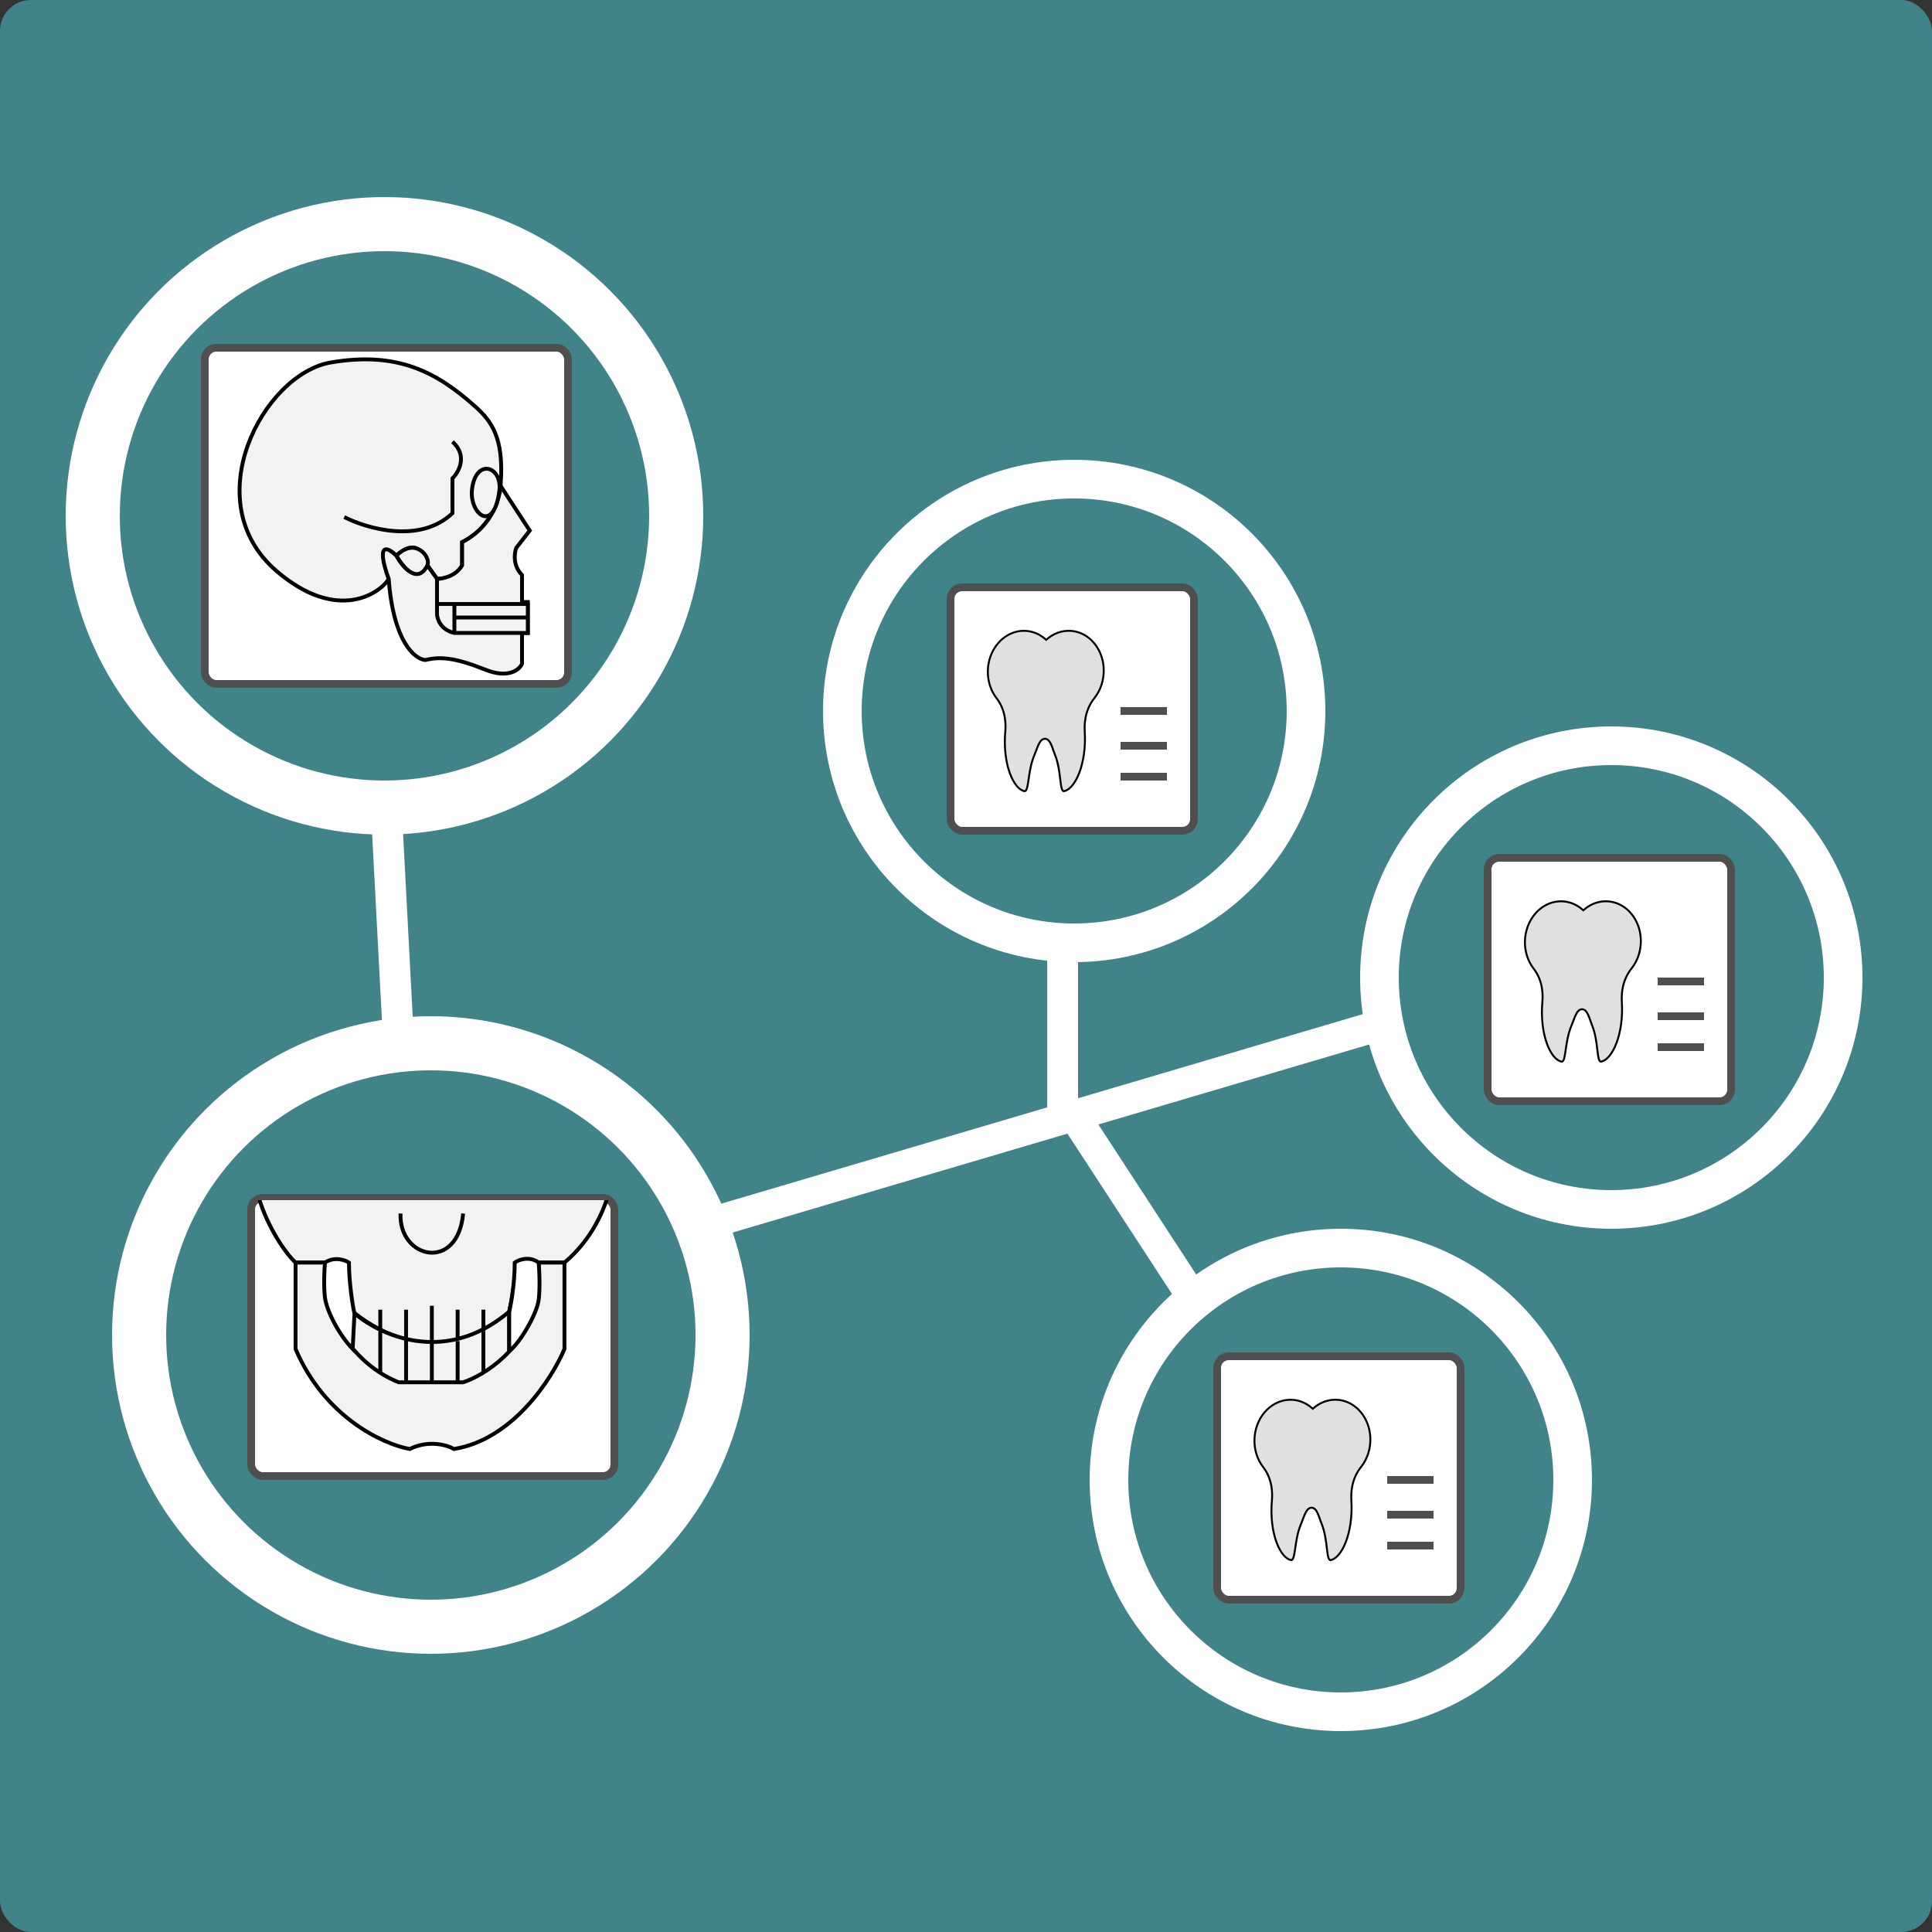 <svg width="500" height="500" viewBox="0 0 500 500" fill="none"
  xmlns="http://www.w3.org/2000/svg">
  <rect x="0" y="0" width="500" height="500" fill="#333333" stroke="none"/>
  <rect width="500" height="500" rx="8" fill="#408389"/>
  <circle cx="99.5" cy="133.5" r="75.5" stroke="white" stroke-width="14"/>
  <circle cx="111.5" cy="345.5" r="75.5" stroke="white" stroke-width="14"/>
  <circle cx="278" cy="184" r="60" stroke="white" stroke-width="10"/>
  <circle cx="417" cy="253" r="60" stroke="white" stroke-width="10"/>
  <circle cx="347" cy="383" r="60" stroke="white" stroke-width="10"/>
  <line x1="99.995" y1="209.79" x2="102.994" y2="266.79" stroke="white" stroke-width="8"/>
  <line x1="275" y1="241" x2="275" y2="292" stroke="white" stroke-width="8"/>
  <line x1="279.35" y1="290.815" x2="309.35" y2="336.815" stroke="white" stroke-width="8"/>
  <line x1="362.133" y1="263.836" x2="186.133" y2="315.836" stroke="white" stroke-width="8"/>
  <rect x="246" y="152" width="63" height="63" rx="3" fill="white" stroke="#4F4F4F" stroke-width="2"/>
  <path d="M285.642 173.119L285.642 173.12C285.746 175.861 284.893 178.549 283.274 180.605C282.14 181.999 281.349 183.7 280.978 185.534L280.978 185.535C280.744 186.717 280.658 187.927 280.723 189.13L280.723 189.13L280.723 189.134C281.009 193.463 280.375 197.256 279.308 200.027C278.774 201.412 278.134 202.535 277.453 203.34C276.77 204.148 276.063 204.618 275.396 204.741L275.438 204.987L275.396 204.741C275.258 204.767 275.166 204.736 275.086 204.666C274.992 204.583 274.899 204.432 274.813 204.188C274.642 203.698 274.538 202.957 274.427 202.028C274.411 201.894 274.395 201.756 274.379 201.616C274.17 199.831 273.901 197.539 273.048 195.402L273.048 195.402C272.903 195.039 272.768 194.65 272.631 194.256C272.607 194.187 272.583 194.119 272.559 194.05C272.398 193.589 272.232 193.127 272.048 192.717C271.864 192.309 271.655 191.935 271.401 191.661C271.143 191.382 270.823 191.191 270.428 191.191C270.033 191.191 269.708 191.383 269.444 191.662C269.182 191.937 268.964 192.312 268.771 192.721C268.576 193.132 268.399 193.595 268.226 194.057C268.201 194.124 268.176 194.191 268.151 194.259C268.003 194.655 267.858 195.046 267.703 195.41C266.797 197.544 266.468 199.832 266.211 201.613C266.191 201.756 266.171 201.895 266.151 202.031C266.015 202.959 265.892 203.699 265.707 204.188C265.615 204.433 265.517 204.583 265.422 204.666C265.339 204.736 265.246 204.767 265.109 204.741C264.445 204.618 263.75 204.148 263.087 203.34C262.427 202.535 261.816 201.412 261.317 200.027C260.32 197.256 259.783 193.463 260.18 189.134L260.18 189.13C260.274 187.927 260.219 186.717 260.016 185.535L260.016 185.534C259.692 183.7 258.944 181.999 257.845 180.605C256.36 178.649 255.576 176.12 255.652 173.512C255.729 170.903 256.66 168.411 258.259 166.52C259.857 164.631 262.004 163.48 264.278 163.282C266.552 163.084 268.802 163.851 270.589 165.443L270.752 165.588L270.919 165.443C272.26 164.274 273.848 163.542 275.511 163.321C277.174 163.1 278.854 163.397 280.369 164.183C281.884 164.969 283.179 166.215 284.11 167.791C285.041 169.366 285.572 171.209 285.642 173.119Z" fill="#E0E0E0" stroke="black" stroke-width="0.5"/>
  <line x1="290" y1="184" x2="302" y2="184" stroke="#4F4F4F" stroke-width="2"/>
  <line x1="290" y1="193" x2="302" y2="193" stroke="#4F4F4F" stroke-width="2"/>
  <line x1="290" y1="201" x2="302" y2="201" stroke="#4F4F4F" stroke-width="2"/>
  <rect x="385" y="222" width="63" height="63" rx="3" fill="white" stroke="#4F4F4F" stroke-width="2"/>
  <path d="M424.642 243.119L424.642 243.12C424.746 245.861 423.893 248.549 422.274 250.605C421.14 251.999 420.349 253.7 419.978 255.534L419.978 255.535C419.744 256.717 419.658 257.927 419.723 259.13L419.723 259.13L419.723 259.134C420.009 263.463 419.375 267.256 418.308 270.027C417.774 271.412 417.134 272.535 416.453 273.34C415.77 274.148 415.063 274.618 414.396 274.741L414.438 274.987L414.396 274.741C414.258 274.767 414.166 274.736 414.086 274.666C413.992 274.583 413.899 274.432 413.813 274.188C413.642 273.698 413.538 272.957 413.427 272.028C413.411 271.894 413.395 271.756 413.379 271.616C413.17 269.831 412.901 267.539 412.048 265.402L412.048 265.402C411.903 265.039 411.768 264.65 411.631 264.256C411.607 264.187 411.583 264.119 411.559 264.05C411.398 263.589 411.232 263.127 411.048 262.717C410.864 262.309 410.655 261.935 410.401 261.661C410.143 261.382 409.823 261.191 409.428 261.191C409.033 261.191 408.708 261.383 408.444 261.662C408.182 261.937 407.964 262.312 407.771 262.721C407.576 263.132 407.399 263.595 407.226 264.057C407.201 264.124 407.176 264.191 407.151 264.259C407.003 264.655 406.858 265.046 406.703 265.41C405.797 267.544 405.468 269.832 405.211 271.613C405.191 271.756 405.171 271.895 405.151 272.031C405.015 272.959 404.892 273.699 404.707 274.188C404.615 274.433 404.517 274.583 404.422 274.666C404.339 274.736 404.246 274.767 404.109 274.741C403.445 274.618 402.75 274.148 402.087 273.34C401.427 272.535 400.816 271.412 400.317 270.027C399.32 267.256 398.783 263.463 399.18 259.134L399.18 259.13C399.274 257.927 399.219 256.717 399.016 255.535L399.016 255.534C398.692 253.7 397.944 251.999 396.845 250.605C395.36 248.649 394.576 246.12 394.652 243.512C394.729 240.903 395.66 238.411 397.259 236.52C398.857 234.631 401.004 233.48 403.278 233.282C405.552 233.084 407.802 233.851 409.589 235.443L409.752 235.588L409.919 235.443C411.26 234.274 412.848 233.542 414.511 233.321C416.174 233.1 417.854 233.397 419.369 234.183C420.884 234.969 422.179 236.215 423.11 237.791C424.041 239.366 424.572 241.209 424.642 243.119Z" fill="#E0E0E0" stroke="black" stroke-width="0.5"/>
  <line x1="429" y1="254" x2="441" y2="254" stroke="#4F4F4F" stroke-width="2"/>
  <line x1="429" y1="263" x2="441" y2="263" stroke="#4F4F4F" stroke-width="2"/>
  <line x1="429" y1="271" x2="441" y2="271" stroke="#4F4F4F" stroke-width="2"/>
  <rect x="315" y="351" width="63" height="63" rx="3" fill="white" stroke="#4F4F4F" stroke-width="2"/>
  <path d="M354.642 372.119L354.642 372.12C354.746 374.861 353.893 377.549 352.274 379.605C351.14 380.999 350.349 382.7 349.978 384.534L349.978 384.535C349.744 385.717 349.658 386.927 349.723 388.13L349.723 388.13L349.723 388.134C350.009 392.463 349.375 396.256 348.308 399.027C347.774 400.412 347.134 401.535 346.453 402.34C345.77 403.148 345.063 403.618 344.396 403.741L344.438 403.987L344.396 403.741C344.258 403.767 344.166 403.736 344.086 403.666C343.992 403.583 343.899 403.432 343.813 403.188C343.642 402.698 343.538 401.957 343.427 401.028C343.411 400.894 343.395 400.756 343.379 400.616C343.17 398.831 342.901 396.539 342.048 394.402L342.048 394.402C341.903 394.039 341.768 393.65 341.631 393.256C341.607 393.187 341.583 393.119 341.559 393.05C341.398 392.589 341.232 392.127 341.048 391.717C340.864 391.309 340.655 390.935 340.401 390.661C340.143 390.382 339.823 390.191 339.428 390.191C339.033 390.191 338.708 390.383 338.444 390.662C338.182 390.937 337.964 391.312 337.771 391.721C337.576 392.132 337.399 392.595 337.226 393.057C337.201 393.124 337.176 393.191 337.151 393.259C337.003 393.655 336.858 394.046 336.703 394.41C335.797 396.544 335.468 398.832 335.211 400.613C335.191 400.756 335.171 400.895 335.151 401.031C335.015 401.959 334.892 402.699 334.707 403.188C334.615 403.433 334.517 403.583 334.422 403.666C334.339 403.736 334.246 403.767 334.109 403.741C333.445 403.618 332.75 403.148 332.087 402.34C331.427 401.535 330.816 400.412 330.317 399.027C329.32 396.256 328.783 392.463 329.18 388.134L329.18 388.13C329.274 386.927 329.219 385.717 329.016 384.535L329.016 384.534C328.692 382.7 327.944 380.999 326.845 379.605C325.36 377.649 324.576 375.12 324.652 372.512C324.729 369.903 325.66 367.411 327.259 365.52C328.857 363.631 331.004 362.48 333.278 362.282C335.552 362.084 337.802 362.851 339.589 364.443L339.752 364.588L339.919 364.443C341.26 363.274 342.848 362.542 344.511 362.321C346.174 362.1 347.854 362.397 349.369 363.183C350.884 363.969 352.179 365.215 353.11 366.791C354.041 368.366 354.572 370.209 354.642 372.119Z" fill="#E0E0E0" stroke="black" stroke-width="0.5"/>
  <line x1="359" y1="383" x2="371" y2="383" stroke="#4F4F4F" stroke-width="2"/>
  <line x1="359" y1="392" x2="371" y2="392" stroke="#4F4F4F" stroke-width="2"/>
  <line x1="359" y1="400" x2="371" y2="400" stroke="#4F4F4F" stroke-width="2"/>
  <rect x="53" y="90" width="94" height="87" rx="3" fill="white" stroke="#4F4F4F" stroke-width="2"/>
  <path d="M71.597 147.81C87.498 161.438 98.597 153.31 100.597 149.81C97.398 140.21 100.597 141.81 102.597 143.81C107.797 139.011 110.097 143.477 110.597 146.31L113.097 149.81C117.097 149.81 119.097 147.477 119.597 146.31V140.31C127.597 136.31 129.597 128.31 129.597 124.81C130.397 113.21 127.097 108.909 123.097 105.31C113.097 96.311 102.874 90.848 85.597 93.81C68.097 96.811 50.597 129.81 71.597 147.81Z" fill="#F2F2F2" stroke="black"/>
  <path d="M102.597 143.811C97.397 139.011 99.097 145.811 100.597 149.811C101.797 166.212 107.43 170.644 110.097 170.811C114.097 169.811 118.097 170.311 125.597 173.311C131.597 175.711 134.43 173.311 135.097 171.811V163.811H136.597V155.811H135.097V148.811C132.697 146.411 133.097 143.144 133.597 141.811L137.097 137.311L129.597 125.811C128.597 133.811 123.597 138.311 119.597 140.311V146.311C117.997 149.111 114.597 149.811 113.097 149.811L110.597 146.311C107.797 151.111 104.097 146.644 102.597 143.811Z" fill="#F2F2F2" stroke="black"/>
  <path d="M117.597 163.811C113.997 163.011 113.097 160.144 113.097 158.811V156.311H136.597V163.811H117.597Z" fill="#F2F2F2"/>
  <path d="M113.097 149.811V156.311M113.097 156.311V158.811C113.097 160.144 113.997 163.011 117.597 163.811H136.597V156.311H113.097Z" stroke="black"/>
  <path d="M117.597 156.311V163.811" stroke="black"/>
  <path d="M117.597 159.811H136.597" stroke="black"/>
  <path d="M129.278 126.679C129.753 120.501 123.104 118.604 122.154 126.678C121.427 132.853 127.853 138.553 129.278 126.679Z" fill="#F2F2F2" stroke="black"/>
  <path d="M89.097 133.811C94.93 136.811 108.697 140.811 117.097 132.811V123.811C118.763 122.144 121.097 117.911 117.097 114.311" stroke="black"/>
  <path d="M102.597 143.811C104.097 146.478 107.989 151.526 110.597 146.311C111.597 144.311 107.597 138.811 102.597 143.811Z" fill="#F2F2F2" stroke="black"/>
  <rect x="65" y="310" width="94" height="72" rx="3" fill="white" stroke="#4F4F4F" stroke-width="2"/>
  <path d="M157.16 310H67C69.288 317.719 73.945 324.388 76.487 326.758H89.834C89.834 333.258 90.788 337.93 91.264 339.453C109.569 354.078 125.903 345.547 131.783 339.453C132.927 335.391 133.53 329.297 133.689 326.758H146.083C153.329 320.664 156.206 313.047 157.16 310Z" fill="#F2F2F2" stroke="black"/>
  <path d="M103.658 314.062C103.181 325.742 118.435 329.297 119.865 314.062" stroke="black"/>
  <path d="M89.834 326.758C89.834 329.128 90.12 334.984 91.264 339.453C97.779 345.378 115.003 353.672 131.782 339.453C132.259 337.253 133.308 331.633 133.689 326.758H139.409H146.083V349.102C142.905 356.719 132.736 372.562 117.482 375C115.734 373.984 110.999 372.562 106.041 375C99.368 373.815 84.114 366.977 76.487 349.102V326.758H84.114H89.834Z" fill="#F2F2F2"/>
  <path d="M84.114 326.758H76.487V349.102C84.114 366.977 99.368 373.815 106.041 375C110.999 372.562 115.734 373.984 117.482 375C132.736 372.562 142.905 356.719 146.083 349.102V326.758H139.409M84.114 326.758H89.834C89.834 329.128 90.12 334.984 91.264 339.453C97.779 345.378 115.003 353.672 131.782 339.453C132.259 337.253 133.308 331.633 133.689 326.758H139.409M84.114 326.758V335.391C85.385 340.807 90.978 352.859 103.181 357.734H119.865C125.109 356.042 136.358 349.203 139.409 335.391V326.758" stroke="black"/>
  <path d="M91.264 339.453V349.102" stroke="black"/>
  <path d="M98.415 344.531V355.195" stroke="black"/>
  <path d="M105.088 346.562V357.734" stroke="black"/>
  <path d="M111.762 347.578V357.734" stroke="black"/>
  <path d="M118.435 347.07V357.734" stroke="black"/>
  <path d="M125.108 344.531V355.195" stroke="black"/>
  <path d="M131.782 339.961V349.609" stroke="black"/>
  <path d="M98.415 344.023V338.945" stroke="black"/>
  <path d="M105.088 346.562V338.945" stroke="black"/>
  <path d="M111.762 347.578V337.93" stroke="black"/>
  <path d="M118.435 346.562V338.945" stroke="black"/>
  <path d="M125.108 344.531V338.945" stroke="black"/>
  <path d="M91.741 339.961L91.264 349.102C87.807 345.529 84.608 339.471 84.114 335.897C83.719 333.038 83.949 328.289 84.114 326.758C86.485 325.124 89.323 326.076 90.311 326.757C90.311 331.658 91.247 337.919 91.741 339.961Z" fill="white" stroke="black"/>
  <path d="M131.782 339.585V349.61C134.166 348.085 138.915 340.304 139.409 336.406C139.804 333.287 139.574 328.428 139.409 326.758C137.039 324.975 134.2 326.015 133.212 326.757C133.212 332.104 132.276 337.358 131.782 339.585Z" fill="white" stroke="black"/>
  <path d="M66.5 310H157.5" stroke="#4F4F4F" stroke-width="1.2" stroke-linecap="round"/>
</svg>
